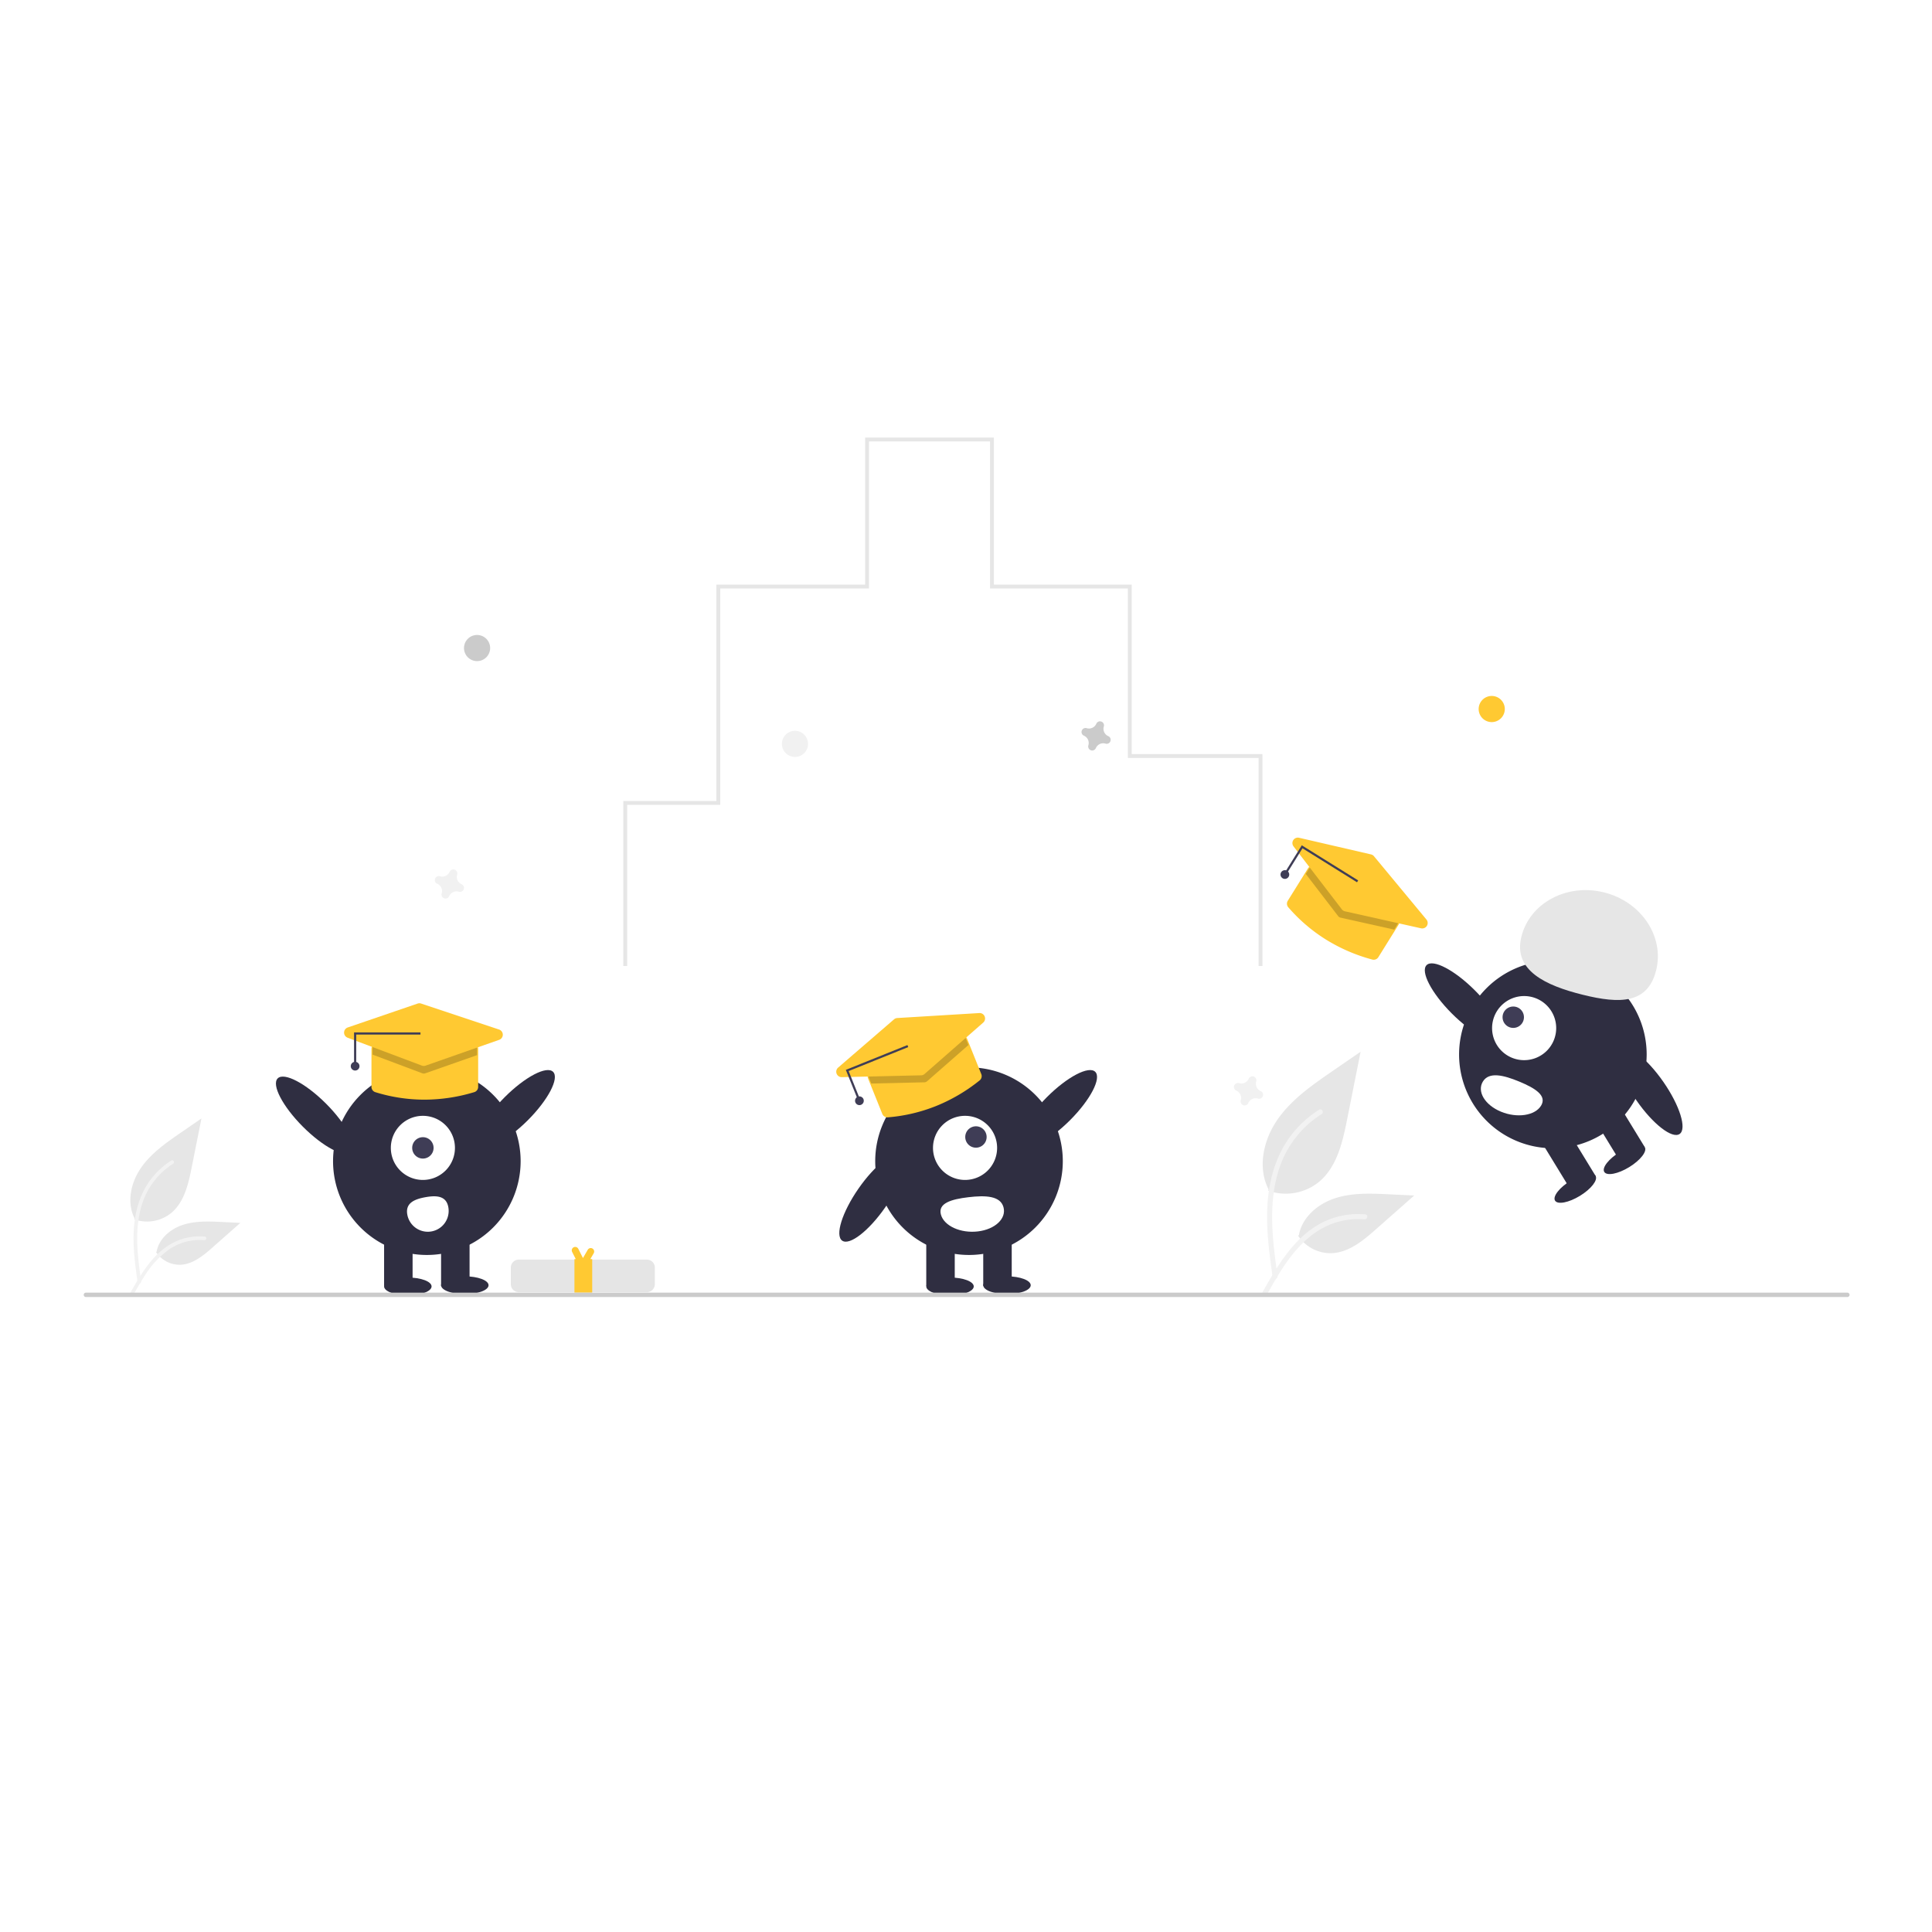 <svg xmlns="http://www.w3.org/2000/svg" xmlns:xlink="http://www.w3.org/1999/xlink" width="1500" height="1500" viewBox="0 0 1500 1500">
  <rect x="0" y="0" width="1500" height="1500" fill="#808080" stroke="none"/>
  <defs>
    <clipPath id="clip-undraw_graduation_re_gthn">
      <rect width="1500" height="1500"/>
    </clipPath>
  </defs>
  <g id="undraw_graduation_re_gthn" clip-path="url(#clip-undraw_graduation_re_gthn)">
    <rect width="1500" height="1500" fill="#fff"/>
    <g id="undraw_graduation_re_gthn-2" data-name="undraw_graduation_re_gthn">
      <g id="undraw_graduation_re_gthn-3" data-name="undraw_graduation_re_gthn">
        <rect id="Rectangle_2315" data-name="Rectangle 2315" width="1500" height="1500" fill="#fff" opacity="0.001"/>
        <path id="Path_18193" data-name="Path 18193" d="M104.341,946.712a29.727,29.727,0,0,0,28.705-5.057c10.054-8.441,13.207-22.342,15.771-35.217l7.586-38.083-15.882,10.938c-11.423,7.866-23.1,15.985-31.01,27.378s-11.358,26.947-5.006,39.276" fill="#e6e6e6"/>
        <path id="Path_18194" data-name="Path 18194" d="M106.793,995.469c-2-14.567-4.055-29.321-2.65-44.044,1.246-13.076,5.234-25.844,13.355-36.318A60.407,60.407,0,0,1,133,901.06c1.549-.978,2.976,1.478,1.433,2.452a57.43,57.43,0,0,0-22.716,27.412c-4.946,12.58-5.74,26.295-4.888,39.659.515,8.082,1.609,16.11,2.708,24.13a1.471,1.471,0,0,1-.992,1.746,1.429,1.429,0,0,1-1.747-.992Z" fill="#f2f2f2"/>
        <path id="Path_18195" data-name="Path 18195" d="M121.182,972.1a21.881,21.881,0,0,0,19.067,9.846c9.655-.459,17.7-7.2,24.942-13.593l21.424-18.919-14.179-.679c-10.2-.488-20.656-.946-30.369,2.2s-18.669,10.715-20.444,20.769" fill="#e6e6e6"/>
        <path id="Path_18196" data-name="Path 18196" d="M101.143,1003.84c9.624-17.028,20.786-35.957,40.733-42.007a45.449,45.449,0,0,1,17.132-1.77c1.819.158,1.365,2.962-.45,2.8a42.227,42.227,0,0,0-27.342,7.235,71.071,71.071,0,0,0-18.792,20.282c-3.112,4.74-5.9,9.685-8.687,14.615C102.847,1006.58,100.242,1005.44,101.143,1003.84Z" fill="#f2f2f2"/>
        <path id="Path_18197" data-name="Path 18197" d="M984.68,924.448a40.929,40.929,0,0,0,39.53-6.964c13.84-11.623,18.19-30.765,21.72-48.495l10.44-52.442-21.87,15.062c-15.73,10.832-31.81,22.012-42.7,37.7s-15.641,37.108-6.894,54.085" fill="#e6e6e6"/>
        <path id="Path_18198" data-name="Path 18198" d="M988.057,991.592c-2.752-20.059-5.585-40.378-3.649-60.652,1.715-18.006,7.208-35.589,18.392-50.012a83.174,83.174,0,0,1,21.34-19.344c2.13-1.346,4.1,2.035,1.97,3.377a79.109,79.109,0,0,0-31.279,37.748c-6.81,17.324-7.9,36.21-6.731,54.613.71,11.129,2.216,22.185,3.73,33.228a2.027,2.027,0,0,1-1.366,2.405,1.967,1.967,0,0,1-2.4-1.366Z" fill="#f2f2f2"/>
        <path id="Path_18199" data-name="Path 18199" d="M1007.87,959.4a30.124,30.124,0,0,0,26.26,13.558c13.29-.631,24.37-9.907,34.34-18.717l29.51-26.053-19.53-.935c-14.04-.673-28.44-1.3-41.82,3.032s-25.71,14.755-28.15,28.6" fill="#e6e6e6"/>
        <path id="Path_18200" data-name="Path 18200" d="M980.276,1003.12c13.253-23.452,28.624-49.518,56.094-57.849a62.564,62.564,0,0,1,23.59-2.437c2.51.217,1.88,4.078-.62,3.863a58.145,58.145,0,0,0-37.65,9.962c-10.62,7.228-18.88,17.276-25.879,27.931-4.285,6.527-8.124,13.331-11.962,20.13C982.622,1006.89,979.035,1005.32,980.276,1003.12Z" fill="#f2f2f2"/>
        <path id="Path_18201" data-name="Path 18201" d="M860.466,571.547a6.211,6.211,0,0,1-3.461-7.508,3,3,0,0,0,.135-.689h0a3.115,3.115,0,0,0-5.6-2.065h0a2.97,2.97,0,0,0-.344.612,6.212,6.212,0,0,1-7.508,3.461,3,3,0,0,0-.689-.135h0a3.116,3.116,0,0,0-2.064,5.6,2.985,2.985,0,0,0,.611.344,6.214,6.214,0,0,1,3.462,7.509,2.954,2.954,0,0,0-.135.689h0a3.114,3.114,0,0,0,5.6,2.065h0a3.045,3.045,0,0,0,.345-.612,6.212,6.212,0,0,1,7.507-3.462,2.951,2.951,0,0,0,.689.135h0a3.116,3.116,0,0,0,2.065-5.6h0A3.046,3.046,0,0,0,860.466,571.547Z" fill="#cbcbcb"/>
        <path id="Path_18202" data-name="Path 18202" d="M978.8,847.147a6.212,6.212,0,0,1-3.461-7.509,3,3,0,0,0,.135-.689h0a3.115,3.115,0,0,0-5.6-2.065h0a2.952,2.952,0,0,0-.345.612,6.21,6.21,0,0,1-7.508,3.462,2.981,2.981,0,0,0-.689-.135h0a3.115,3.115,0,0,0-2.064,5.6,2.952,2.952,0,0,0,.612.345,6.212,6.212,0,0,1,3.461,7.509,2.992,2.992,0,0,0-.135.689,3.115,3.115,0,0,0,5.6,2.065,2.951,2.951,0,0,0,.345-.612,6.21,6.21,0,0,1,7.507-3.462,3,3,0,0,0,.689.135h0a3.115,3.115,0,0,0,2.065-5.6h0a3,3,0,0,0-.612-.345Z" fill="#f1f1f1"/>
        <path id="Path_18203" data-name="Path 18203" d="M358.386,686.522a6.213,6.213,0,0,1-3.461-7.509,3.046,3.046,0,0,0,.135-.689h0a3.116,3.116,0,0,0-5.6-2.065h0a3,3,0,0,0-.344.612,6.211,6.211,0,0,1-7.508,3.462,3,3,0,0,0-.689-.135h0a3.115,3.115,0,0,0-2.064,5.6,2.943,2.943,0,0,0,.611.345,6.214,6.214,0,0,1,3.462,7.509,2.993,2.993,0,0,0-.136.689h0a3.116,3.116,0,0,0,5.6,2.065h0a2.994,2.994,0,0,0,.344-.612,6.211,6.211,0,0,1,7.508-3.462,3,3,0,0,0,.689.135h0a3.115,3.115,0,0,0,2.064-5.6h0a2.965,2.965,0,0,0-.611-.345Z" fill="#f1f1f1"/>
        <path id="Path_18204" data-name="Path 18204" d="M617.21,587.684a10.145,10.145,0,1,0-10.143-10.145A10.144,10.144,0,0,0,617.21,587.684Z" fill="#f1f1f1"/>
        <path id="Path_18205" data-name="Path 18205" d="M1158.17,560.631a10.145,10.145,0,1,0-10.14-10.144A10.142,10.142,0,0,0,1158.17,560.631Z" fill="#ffc932"/>
        <path id="Path_18206" data-name="Path 18206" d="M370.4,513.289a10.145,10.145,0,1,0-10.143-10.144A10.143,10.143,0,0,0,370.4,513.289Z" fill="#cbcbcb"/>
        <path id="Path_18207" data-name="Path 18207" d="M331.39,974.352a72.818,72.818,0,1,0-72.806-72.817A72.811,72.811,0,0,0,331.39,974.352Z" fill="#2f2e41"/>
        <path id="Path_18208" data-name="Path 18208" d="M320.331,958.682H298.213v39.635h22.118Z" fill="#2f2e41"/>
        <path id="Path_18209" data-name="Path 18209" d="M364.567,958.682H342.449v39.635h22.118Z" fill="#2f2e41"/>
        <path id="Path_18210" data-name="Path 18210" d="M316.644,1005.69c10.18,0,18.432-3.09,18.432-6.912s-8.252-6.913-18.432-6.913-18.432,3.1-18.432,6.913S306.465,1005.69,316.644,1005.69Z" fill="#2f2e41"/>
        <path id="Path_18211" data-name="Path 18211" d="M360.881,1004.77c10.179,0,18.431-3.1,18.431-6.914s-8.252-6.913-18.431-6.913-18.432,3.1-18.432,6.913S350.7,1004.77,360.881,1004.77Z" fill="#2f2e41"/>
        <path id="Path_18212" data-name="Path 18212" d="M409.845,869.715c15.767-15.782,24.534-32.589,19.58-37.54s-21.751,3.83-37.519,19.612-24.533,32.59-19.579,37.54S394.078,885.5,409.845,869.715Z" fill="#2f2e41"/>
        <path id="Path_18213" data-name="Path 18213" d="M272.706,894.4c4.954-4.951-3.812-21.758-19.58-37.54s-32.565-24.563-37.518-19.612,3.812,21.758,19.579,37.54S267.752,899.35,272.706,894.4Z" fill="#2f2e41"/>
        <path id="Path_18214" data-name="Path 18214" d="M328.327,916.1a24.887,24.887,0,1,0-24.883-24.887A24.884,24.884,0,0,0,328.327,916.1Z" fill="#fff"/>
        <path id="Path_18215" data-name="Path 18215" d="M328.327,899.511a8.3,8.3,0,1,0-8.295-8.295A8.3,8.3,0,0,0,328.327,899.511Z" fill="#3f3d56"/>
        <path id="Path_18216" data-name="Path 18216" d="M348.079,937.244a16.182,16.182,0,1,1-31.841,5.8h0l-.006-.031c-1.592-8.8,5.208-11.909,14-13.5S346.487,928.448,348.079,937.244Z" fill="#fff"/>
        <path id="Path_18217" data-name="Path 18217" d="M402.78,977.959a6.188,6.188,0,0,0-6.181,6.182v12.913a6.2,6.2,0,0,0,6.181,6.186h99.452a6.2,6.2,0,0,0,6.181-6.186V984.141a6.188,6.188,0,0,0-6.181-6.182Z" fill="#e5e5e5"/>
        <path id="Path_18218" data-name="Path 18218" d="M459.973,969.359a2.679,2.679,0,0,0-3.661.981l-3.7,6.4-3.622-7.159a2.68,2.68,0,1,0-4.783,2.42l2.818,5.572H446v26.044h13.786V977.576h-1.457l2.629-4.555a2.681,2.681,0,0,0-.981-3.662Z" fill="#ffc932"/>
        <path id="Path_18219" data-name="Path 18219" d="M329.515,853.773a128.64,128.64,0,0,1-38.146-5.829,4.273,4.273,0,0,1-2.962-4.054V814.25a4.232,4.232,0,0,1,4.226-4.227h74.382a4.232,4.232,0,0,1,4.226,4.227v29.623a4.235,4.235,0,0,1-3.007,4.057,133.853,133.853,0,0,1-38.719,5.843Z" fill="#ffc932"/>
        <path id="Path_18220" data-name="Path 18220" d="M370.4,814.251v4.954l-40.251,14.118a3.413,3.413,0,0,1-2.316-.034L289.252,818.8v-4.548a3.39,3.39,0,0,1,3.381-3.382h74.382a3.39,3.39,0,0,1,3.381,3.382Z" opacity="0.2"/>
        <path id="Path_18221" data-name="Path 18221" d="M329.019,827.594a4.242,4.242,0,0,1-1.486-.269l-57.648-21.65a4.227,4.227,0,0,1,.118-7.957l54.241-18.559a4.262,4.262,0,0,1,2.7-.011l60.537,20.183a4.227,4.227,0,0,1,.061,8l-57.13,20.027a4.231,4.231,0,0,1-1.4.237Z" fill="#ffc932"/>
        <path id="Path_18222" data-name="Path 18222" d="M276.574,826.085h-1.691V801.568h51.56v1.691H276.574Z" fill="#3f3d56"/>
        <path id="Path_18223" data-name="Path 18223" d="M275.728,831.158a3.382,3.382,0,1,0-3.381-3.382A3.382,3.382,0,0,0,275.728,831.158Z" fill="#3f3d56"/>
        <path id="Path_18224" data-name="Path 18224" d="M752.326,974.352a72.818,72.818,0,1,0-72.806-72.817A72.811,72.811,0,0,0,752.326,974.352Z" fill="#2f2e41"/>
        <path id="Path_18225" data-name="Path 18225" d="M741.267,958.682H719.148v39.635h22.119Z" fill="#2f2e41"/>
        <path id="Path_18226" data-name="Path 18226" d="M785.5,958.682H763.385v39.635H785.5Z" fill="#2f2e41"/>
        <path id="Path_18227" data-name="Path 18227" d="M737.58,1005.69c10.18,0,18.432-3.09,18.432-6.912s-8.252-6.913-18.432-6.913-18.432,3.1-18.432,6.913S727.4,1005.69,737.58,1005.69Z" fill="#2f2e41"/>
        <path id="Path_18228" data-name="Path 18228" d="M781.817,1004.77c10.179,0,18.431-3.1,18.431-6.914s-8.252-6.913-18.431-6.913-18.432,3.1-18.432,6.913S771.637,1004.77,781.817,1004.77Z" fill="#2f2e41"/>
        <path id="Path_18229" data-name="Path 18229" d="M830.781,869.715c15.767-15.782,24.533-32.589,19.58-37.54s-21.751,3.83-37.519,19.612-24.533,32.59-19.58,37.54S815.014,885.5,830.781,869.715Z" fill="#2f2e41"/>
        <path id="Path_18230" data-name="Path 18230" d="M687.341,937.306c12.723-18.326,18.374-36.421,12.622-40.416s-20.729,7.623-33.452,25.949-18.374,36.421-12.621,40.416S674.619,955.632,687.341,937.306Z" fill="#2f2e41"/>
        <path id="Path_18231" data-name="Path 18231" d="M749.262,916.1a24.887,24.887,0,1,0-24.882-24.887A24.884,24.884,0,0,0,749.262,916.1Z" fill="#fff"/>
        <path id="Path_18232" data-name="Path 18232" d="M757.715,891.056a8.3,8.3,0,1,0-8.294-8.3A8.294,8.294,0,0,0,757.715,891.056Z" fill="#3f3d56"/>
        <path id="Path_18233" data-name="Path 18233" d="M779.095,937.244c2.441,8.794-6.45,17.221-19.859,18.822s-26.258-4.231-28.7-13.025l-.009-.031c-2.428-8.8,7.942-11.909,21.353-13.5S776.667,928.448,779.095,937.244Z" fill="#fff"/>
        <path id="Path_18234" data-name="Path 18234" d="M726.851,858.678a128.591,128.591,0,0,1-37.566,8.825,4.273,4.273,0,0,1-4.26-2.655l-11.056-27.5a4.233,4.233,0,0,1,2.345-5.5l69.012-27.754a4.231,4.231,0,0,1,5.5,2.345l11.049,27.484a4.237,4.237,0,0,1-1.277,4.886,133.868,133.868,0,0,1-33.745,19.868Z" fill="#ffc932"/>
        <path id="Path_18235" data-name="Path 18235" d="M750.039,806.756l1.848,4.6L719.808,839.47a3.411,3.411,0,0,1-2.161.833l-41.2.95-1.7-4.22a3.393,3.393,0,0,1,1.876-4.4l69.012-27.754a3.389,3.389,0,0,1,4.4,1.876Z" opacity="0.2"/>
        <path id="Path_18236" data-name="Path 18236" d="M716.626,834.575a4.233,4.233,0,0,1-1.478.3L653.586,836.3a4.227,4.227,0,0,1-2.859-7.426l43.4-37.458a4.273,4.273,0,0,1,2.5-1.02l63.7-3.862a4.228,4.228,0,0,1,3.041,7.4l-45.536,39.9a4.218,4.218,0,0,1-1.208.741Z" fill="#ffc932"/>
        <path id="Path_18237" data-name="Path 18237" d="M667.405,852.744l-1.569.63-9.144-22.746,47.838-19.239.631,1.569L658.89,831.567Z" fill="#3f3d56"/>
        <path id="Path_18238" data-name="Path 18238" d="M667.251,858.009a3.382,3.382,0,1,0-3.381-3.381A3.381,3.381,0,0,0,667.251,858.009Z" fill="#3f3d56"/>
        <path id="Path_18239" data-name="Path 18239" d="M1029.5,729.49a128.559,128.559,0,0,1-29.31-25.114,4.285,4.285,0,0,1-.368-5.007l15.668-25.161a4.229,4.229,0,0,1,5.82-1.354l63.14,39.32A4.229,4.229,0,0,1,1085.8,718l-15.65,25.147a4.237,4.237,0,0,1-4.7,1.854,133.828,133.828,0,0,1-35.95-15.508Z" fill="#ffc932"/>
        <path id="Path_18240" data-name="Path 18240" d="M1085.09,717.549l-2.62,4.205-41.63-9.293a3.388,3.388,0,0,1-1.95-1.253l-25.09-32.694,2.4-3.861a3.42,3.42,0,0,1,2.11-1.5,3.383,3.383,0,0,1,2.55.419L1084,712.891a3.383,3.383,0,0,1,1.09,4.658Z" opacity="0.2"/>
        <path id="Path_18241" data-name="Path 18241" d="M1042.91,707a4.259,4.259,0,0,1-1.12-1.013l-37.5-48.854a4.225,4.225,0,0,1,1.77-6.49,4.2,4.2,0,0,1,2.54-.2l55.85,12.918a4.256,4.256,0,0,1,2.3,1.42l40.73,49.135a4.23,4.23,0,0,1-4.18,6.823l-59.08-13.2A4.239,4.239,0,0,1,1042.91,707Z" fill="#ffc932"/>
        <path id="Path_18242" data-name="Path 18242" d="M999.185,678l-1.435-.894,12.96-20.812,43.77,27.257-.9,1.434-42.33-26.363Z" fill="#3f3d56"/>
        <path id="Path_18243" data-name="Path 18243" d="M997.574,682.369a3.382,3.382,0,1,0-3.381-3.382A3.385,3.385,0,0,0,997.574,682.369Z" fill="#3f3d56"/>
        <path id="Path_18244" data-name="Path 18244" d="M1205.63,891.5a72.818,72.818,0,1,0-72.8-72.818A72.815,72.815,0,0,0,1205.63,891.5Z" fill="#2f2e41"/>
        <path id="Path_18245" data-name="Path 18245" d="M1256.1,856.443l-18.87,11.536L1257.9,901.8l18.87-11.536Z" fill="#2f2e41"/>
        <path id="Path_18246" data-name="Path 18246" d="M1218.36,879.515l-18.87,11.536,20.66,33.819,18.87-11.536Z" fill="#2f2e41"/>
        <path id="Path_18247" data-name="Path 18247" d="M1264.89,906.167c8.68-5.31,14.11-12.255,12.12-15.512s-10.65-1.6-19.33,3.714-14.12,12.254-12.13,15.512S1256.2,911.476,1264.89,906.167Z" fill="#2f2e41"/>
        <path id="Path_18248" data-name="Path 18248" d="M1226.66,928.452c8.69-5.31,14.11-12.255,12.12-15.512s-10.64-1.6-19.33,3.714-14.11,12.255-12.12,15.512S1217.97,933.761,1226.66,928.452Z" fill="#2f2e41"/>
        <path id="Path_18249" data-name="Path 18249" d="M1164.69,806.477c4.96-4.95-3.81-21.758-19.58-37.54s-32.56-24.563-37.51-19.612,3.81,21.758,19.58,37.54S1159.74,811.428,1164.69,806.477Z" fill="#2f2e41"/>
        <path id="Path_18250" data-name="Path 18250" d="M1304.07,880.407c5.75-3.995.1-22.09-12.62-40.416s-27.7-29.943-33.46-25.949-.1,22.09,12.62,40.416S1298.31,884.4,1304.07,880.407Z" fill="#2f2e41"/>
        <path id="Path_18251" data-name="Path 18251" d="M1183.34,823.108a24.887,24.887,0,1,0-24.89-24.887A24.884,24.884,0,0,0,1183.34,823.108Z" fill="#fff"/>
        <path id="Path_18252" data-name="Path 18252" d="M1174.88,798.064a8.3,8.3,0,1,0-8.29-8.3A8.3,8.3,0,0,0,1174.88,798.064Z" fill="#3f3d56"/>
        <path id="Path_18253" data-name="Path 18253" d="M1151.29,839.736c-4.71,7.732,1.57,18.192,14.05,23.364s26.41,3.1,31.12-4.637l.02-.027c4.71-7.737-4.43-13.526-16.91-18.69S1156,832,1151.29,839.736Z" fill="#fff"/>
        <path id="Path_18254" data-name="Path 18254" d="M1181.2,727.253c6.5-26.185,35.2-41.595,64.1-34.418s47.05,34.222,40.55,60.407-28.07,26.27-56.97,19.093S1174.7,753.438,1181.2,727.253Z" fill="#e6e6e6"/>
        <path id="Path_18255" data-name="Path 18255" d="M1434.31,1007H66.69a1.69,1.69,0,1,1,0-3.38H1434.31a1.69,1.69,0,0,1,0,3.38Z" fill="#cbcbcb"/>
      </g>
      <path id="Path_18256" data-name="Path 18256" d="M3944.438-13414.625v-126.594h72.25v-168.016H4132.2v-114.172h96.953v114.172h107.016v131.594h101.484v163.016" transform="translate(-3459 14164.625)" fill="none" stroke="#e6e6e6" stroke-width="3"/>
    </g>
  </g>
</svg>
